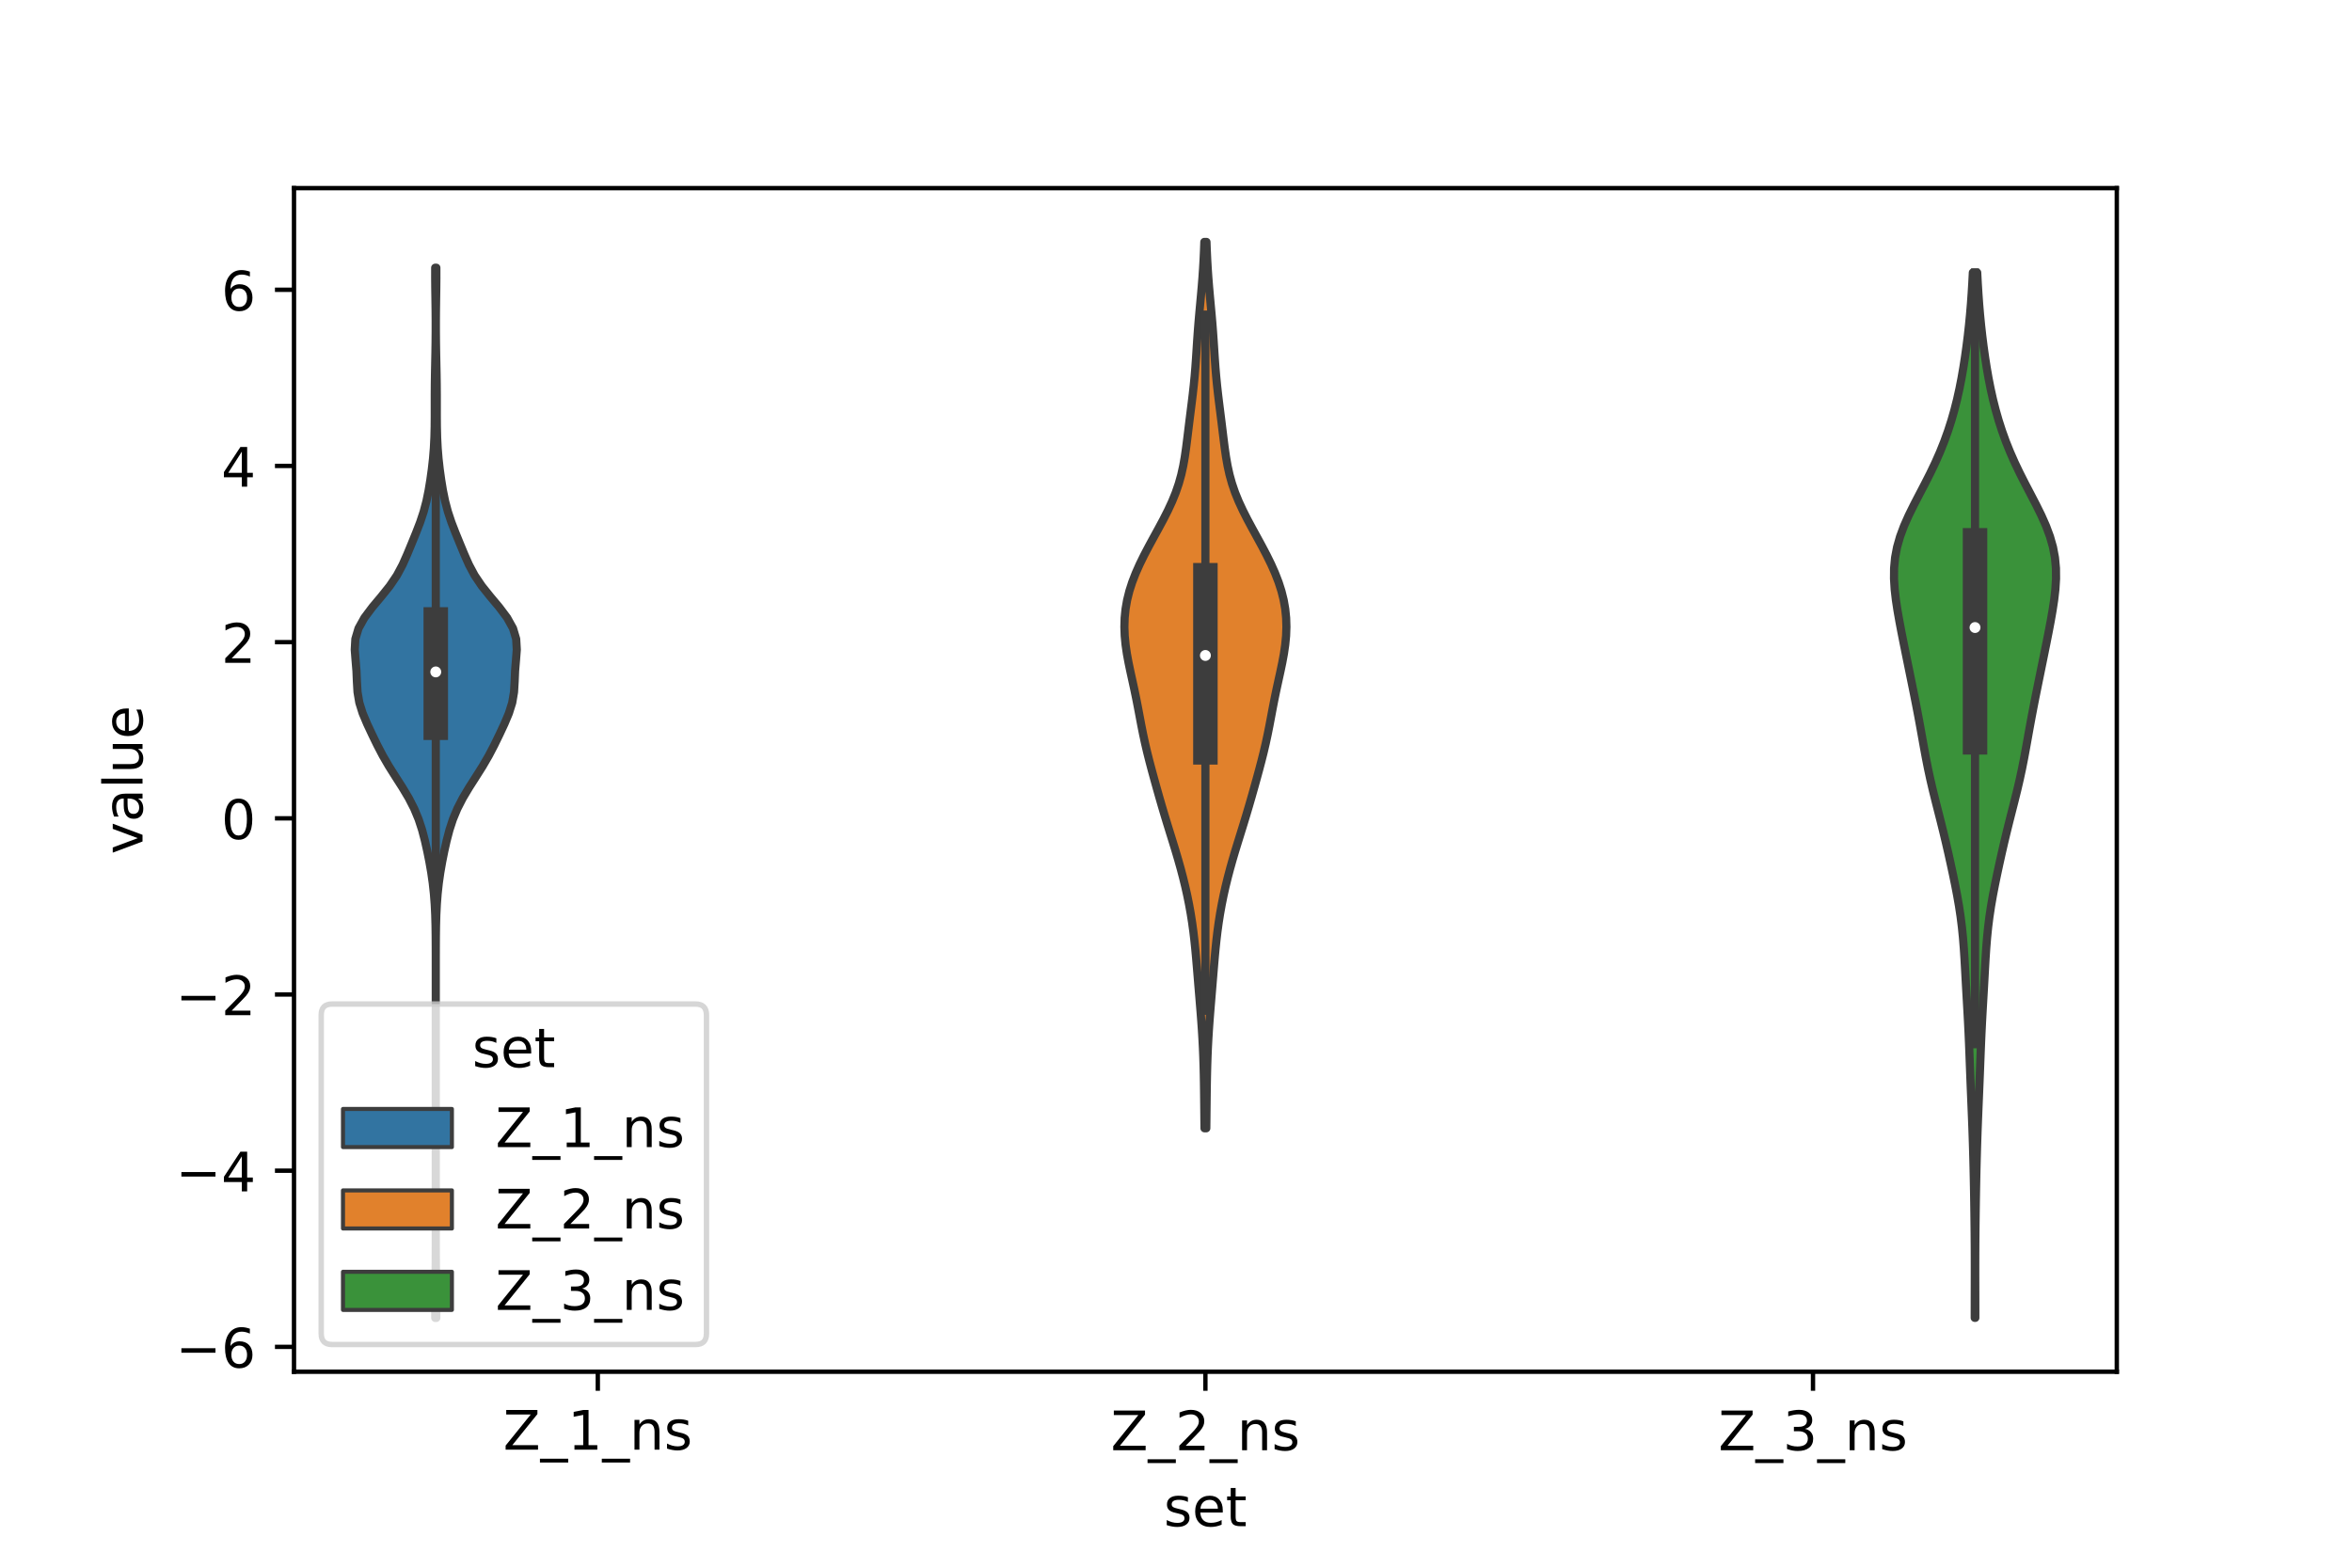 <?xml version="1.0" encoding="utf-8" standalone="no"?>
<!DOCTYPE svg PUBLIC "-//W3C//DTD SVG 1.1//EN"
  "http://www.w3.org/Graphics/SVG/1.1/DTD/svg11.dtd">
<!-- Created with matplotlib (https://matplotlib.org/) -->
<svg height="288pt" version="1.1" viewBox="0 0 432 288" width="432pt" xmlns="http://www.w3.org/2000/svg" xmlns:xlink="http://www.w3.org/1999/xlink">
 <defs>
  <style type="text/css">*{stroke-linecap:butt;stroke-linejoin:round;}</style>
 </defs>
 <g id="figure_1">
  <g id="patch_1">
   <path d="M 0 288 
L 432 288 
L 432 0 
L 0 0 
z
" style="fill:#ffffff;"/>
  </g>
  <g id="axes_1">
   <g id="patch_2">
    <path d="M 54 252 
L 388.8 252 
L 388.8 34.56 
L 54 34.56 
z
" style="fill:#ffffff;"/>
   </g>
   <g id="PolyCollection_1">
    <defs>
     <path d="M 80.138 -45.884 
L 79.942 -45.884 
L 79.935 -47.832 
L 79.947 -49.781 
L 79.973 -51.73 
L 80.001 -53.679 
L 80.021 -55.628 
L 80.033 -57.576 
L 80.038 -59.525 
L 80.039 -61.474 
L 80.04 -63.423 
L 80.04 -65.372 
L 80.04 -67.321 
L 80.04 -69.269 
L 80.04 -71.218 
L 80.04 -73.167 
L 80.04 -75.116 
L 80.04 -77.065 
L 80.04 -79.013 
L 80.04 -80.962 
L 80.04 -82.911 
L 80.04 -84.86 
L 80.04 -86.809 
L 80.04 -88.757 
L 80.04 -90.706 
L 80.04 -92.655 
L 80.04 -94.604 
L 80.04 -96.553 
L 80.04 -98.502 
L 80.04 -100.45 
L 80.04 -102.399 
L 80.04 -104.348 
L 80.04 -106.297 
L 80.04 -108.246 
L 80.04 -110.194 
L 80.039 -112.143 
L 80.035 -114.092 
L 80.024 -116.041 
L 79.996 -117.99 
L 79.941 -119.938 
L 79.845 -121.887 
L 79.696 -123.836 
L 79.484 -125.785 
L 79.206 -127.734 
L 78.866 -129.682 
L 78.476 -131.631 
L 78.039 -133.58 
L 77.529 -135.529 
L 76.893 -137.478 
L 76.084 -139.427 
L 75.085 -141.375 
L 73.923 -143.324 
L 72.675 -145.273 
L 71.444 -147.222 
L 70.312 -149.171 
L 69.293 -151.119 
L 68.343 -153.068 
L 67.431 -155.017 
L 66.61 -156.966 
L 65.998 -158.915 
L 65.669 -160.863 
L 65.553 -162.812 
L 65.471 -164.761 
L 65.309 -166.71 
L 65.16 -168.659 
L 65.271 -170.607 
L 65.849 -172.556 
L 66.93 -174.505 
L 68.393 -176.454 
L 70.027 -178.403 
L 71.589 -180.352 
L 72.906 -182.3 
L 73.947 -184.249 
L 74.81 -186.198 
L 75.616 -188.147 
L 76.411 -190.096 
L 77.164 -192.044 
L 77.812 -193.993 
L 78.327 -195.942 
L 78.724 -197.891 
L 79.045 -199.84 
L 79.315 -201.788 
L 79.534 -203.737 
L 79.692 -205.686 
L 79.79 -207.635 
L 79.839 -209.584 
L 79.854 -211.533 
L 79.853 -213.481 
L 79.854 -215.43 
L 79.867 -217.379 
L 79.896 -219.328 
L 79.936 -221.277 
L 79.976 -223.225 
L 80.006 -225.174 
L 80.022 -227.123 
L 80.023 -229.072 
L 80.008 -231.021 
L 79.981 -232.969 
L 79.951 -234.918 
L 79.932 -236.867 
L 79.934 -238.816 
L 80.146 -238.816 
L 80.146 -238.816 
L 80.148 -236.867 
L 80.129 -234.918 
L 80.099 -232.969 
L 80.072 -231.021 
L 80.057 -229.072 
L 80.058 -227.123 
L 80.074 -225.174 
L 80.104 -223.225 
L 80.144 -221.277 
L 80.184 -219.328 
L 80.213 -217.379 
L 80.226 -215.43 
L 80.227 -213.481 
L 80.226 -211.533 
L 80.241 -209.584 
L 80.29 -207.635 
L 80.388 -205.686 
L 80.546 -203.737 
L 80.765 -201.788 
L 81.035 -199.84 
L 81.356 -197.891 
L 81.753 -195.942 
L 82.268 -193.993 
L 82.916 -192.044 
L 83.669 -190.096 
L 84.464 -188.147 
L 85.27 -186.198 
L 86.133 -184.249 
L 87.174 -182.3 
L 88.491 -180.352 
L 90.053 -178.403 
L 91.687 -176.454 
L 93.15 -174.505 
L 94.231 -172.556 
L 94.809 -170.607 
L 94.92 -168.659 
L 94.771 -166.71 
L 94.609 -164.761 
L 94.527 -162.812 
L 94.411 -160.863 
L 94.082 -158.915 
L 93.47 -156.966 
L 92.649 -155.017 
L 91.737 -153.068 
L 90.787 -151.119 
L 89.768 -149.171 
L 88.636 -147.222 
L 87.405 -145.273 
L 86.157 -143.324 
L 84.995 -141.375 
L 83.996 -139.427 
L 83.187 -137.478 
L 82.551 -135.529 
L 82.041 -133.58 
L 81.604 -131.631 
L 81.214 -129.682 
L 80.874 -127.734 
L 80.596 -125.785 
L 80.384 -123.836 
L 80.235 -121.887 
L 80.139 -119.938 
L 80.084 -117.99 
L 80.056 -116.041 
L 80.045 -114.092 
L 80.041 -112.143 
L 80.04 -110.194 
L 80.04 -108.246 
L 80.04 -106.297 
L 80.04 -104.348 
L 80.04 -102.399 
L 80.04 -100.45 
L 80.04 -98.502 
L 80.04 -96.553 
L 80.04 -94.604 
L 80.04 -92.655 
L 80.04 -90.706 
L 80.04 -88.757 
L 80.04 -86.809 
L 80.04 -84.86 
L 80.04 -82.911 
L 80.04 -80.962 
L 80.04 -79.013 
L 80.04 -77.065 
L 80.04 -75.116 
L 80.04 -73.167 
L 80.04 -71.218 
L 80.04 -69.269 
L 80.04 -67.321 
L 80.04 -65.372 
L 80.04 -63.423 
L 80.041 -61.474 
L 80.042 -59.525 
L 80.047 -57.576 
L 80.059 -55.628 
L 80.079 -53.679 
L 80.107 -51.73 
L 80.133 -49.781 
L 80.145 -47.832 
L 80.138 -45.884 
z
" id="m3a58c9a04b" style="stroke:#3d3d3d;stroke-width:1.5;"/>
    </defs>
    <g clip-path="url(#p1ba661ca47)">
     <use style="fill:#3274a1;stroke:#3d3d3d;stroke-width:1.5;" x="0" xlink:href="#m3a58c9a04b" y="288"/>
    </g>
   </g>
   <g id="PolyCollection_2">
    <defs>
     <path d="M 221.564 -80.725 
L 221.236 -80.725 
L 221.216 -82.37 
L 221.198 -84.015 
L 221.18 -85.66 
L 221.161 -87.304 
L 221.138 -88.949 
L 221.107 -90.594 
L 221.066 -92.239 
L 221.012 -93.883 
L 220.944 -95.528 
L 220.858 -97.173 
L 220.757 -98.818 
L 220.641 -100.462 
L 220.514 -102.107 
L 220.379 -103.752 
L 220.243 -105.397 
L 220.107 -107.041 
L 219.972 -108.686 
L 219.836 -110.331 
L 219.696 -111.976 
L 219.545 -113.62 
L 219.375 -115.265 
L 219.181 -116.91 
L 218.955 -118.555 
L 218.695 -120.199 
L 218.399 -121.844 
L 218.066 -123.489 
L 217.698 -125.134 
L 217.296 -126.778 
L 216.862 -128.423 
L 216.399 -130.068 
L 215.911 -131.713 
L 215.407 -133.358 
L 214.896 -135.002 
L 214.386 -136.647 
L 213.885 -138.292 
L 213.398 -139.937 
L 212.922 -141.581 
L 212.457 -143.226 
L 211.999 -144.871 
L 211.55 -146.516 
L 211.115 -148.16 
L 210.701 -149.805 
L 210.315 -151.45 
L 209.961 -153.095 
L 209.633 -154.739 
L 209.322 -156.384 
L 209.012 -158.029 
L 208.689 -159.674 
L 208.348 -161.318 
L 207.99 -162.963 
L 207.628 -164.608 
L 207.284 -166.253 
L 206.979 -167.897 
L 206.739 -169.542 
L 206.58 -171.187 
L 206.52 -172.832 
L 206.569 -174.476 
L 206.734 -176.121 
L 207.022 -177.766 
L 207.432 -179.411 
L 207.961 -181.056 
L 208.598 -182.7 
L 209.329 -184.345 
L 210.136 -185.99 
L 210.999 -187.635 
L 211.893 -189.279 
L 212.795 -190.924 
L 213.678 -192.569 
L 214.513 -194.214 
L 215.276 -195.858 
L 215.945 -197.503 
L 216.509 -199.148 
L 216.967 -200.793 
L 217.33 -202.437 
L 217.618 -204.082 
L 217.855 -205.727 
L 218.064 -207.372 
L 218.265 -209.016 
L 218.467 -210.661 
L 218.674 -212.306 
L 218.881 -213.951 
L 219.08 -215.595 
L 219.263 -217.24 
L 219.423 -218.885 
L 219.56 -220.53 
L 219.678 -222.174 
L 219.785 -223.819 
L 219.891 -225.464 
L 220.007 -227.109 
L 220.136 -228.754 
L 220.279 -230.398 
L 220.43 -232.043 
L 220.582 -233.688 
L 220.728 -235.333 
L 220.859 -236.977 
L 220.972 -238.622 
L 221.066 -240.267 
L 221.143 -241.912 
L 221.204 -243.556 
L 221.596 -243.556 
L 221.596 -243.556 
L 221.657 -241.912 
L 221.734 -240.267 
L 221.828 -238.622 
L 221.941 -236.977 
L 222.072 -235.333 
L 222.218 -233.688 
L 222.37 -232.043 
L 222.521 -230.398 
L 222.664 -228.754 
L 222.793 -227.109 
L 222.909 -225.464 
L 223.015 -223.819 
L 223.122 -222.174 
L 223.24 -220.53 
L 223.377 -218.885 
L 223.537 -217.24 
L 223.72 -215.595 
L 223.919 -213.951 
L 224.126 -212.306 
L 224.333 -210.661 
L 224.535 -209.016 
L 224.736 -207.372 
L 224.945 -205.727 
L 225.182 -204.082 
L 225.47 -202.437 
L 225.833 -200.793 
L 226.291 -199.148 
L 226.855 -197.503 
L 227.524 -195.858 
L 228.287 -194.214 
L 229.122 -192.569 
L 230.005 -190.924 
L 230.907 -189.279 
L 231.801 -187.635 
L 232.664 -185.99 
L 233.471 -184.345 
L 234.202 -182.7 
L 234.839 -181.056 
L 235.368 -179.411 
L 235.778 -177.766 
L 236.066 -176.121 
L 236.231 -174.476 
L 236.28 -172.832 
L 236.22 -171.187 
L 236.061 -169.542 
L 235.821 -167.897 
L 235.516 -166.253 
L 235.172 -164.608 
L 234.81 -162.963 
L 234.452 -161.318 
L 234.111 -159.674 
L 233.788 -158.029 
L 233.478 -156.384 
L 233.167 -154.739 
L 232.839 -153.095 
L 232.485 -151.45 
L 232.099 -149.805 
L 231.685 -148.16 
L 231.25 -146.516 
L 230.801 -144.871 
L 230.343 -143.226 
L 229.878 -141.581 
L 229.402 -139.937 
L 228.915 -138.292 
L 228.414 -136.647 
L 227.904 -135.002 
L 227.393 -133.358 
L 226.888 -131.713 
L 226.401 -130.068 
L 225.938 -128.423 
L 225.504 -126.778 
L 225.102 -125.134 
L 224.734 -123.489 
L 224.401 -121.844 
L 224.105 -120.199 
L 223.845 -118.555 
L 223.619 -116.91 
L 223.425 -115.265 
L 223.255 -113.62 
L 223.104 -111.976 
L 222.964 -110.331 
L 222.828 -108.686 
L 222.693 -107.041 
L 222.557 -105.397 
L 222.421 -103.752 
L 222.286 -102.107 
L 222.159 -100.462 
L 222.043 -98.818 
L 221.942 -97.173 
L 221.856 -95.528 
L 221.788 -93.883 
L 221.734 -92.239 
L 221.693 -90.594 
L 221.662 -88.949 
L 221.639 -87.304 
L 221.62 -85.66 
L 221.602 -84.015 
L 221.584 -82.37 
L 221.564 -80.725 
z
" id="me82c7b9486" style="stroke:#3d3d3d;stroke-width:1.5;"/>
    </defs>
    <g clip-path="url(#p1ba661ca47)">
     <use style="fill:#e1812c;stroke:#3d3d3d;stroke-width:1.5;" x="0" xlink:href="#me82c7b9486" y="288"/>
    </g>
   </g>
   <g id="PolyCollection_3">
    <defs>
     <path d="M 362.815 -45.899 
L 362.705 -45.899 
L 362.707 -47.839 
L 362.71 -49.778 
L 362.715 -51.718 
L 362.719 -53.658 
L 362.719 -55.598 
L 362.715 -57.537 
L 362.706 -59.477 
L 362.69 -61.417 
L 362.669 -63.356 
L 362.644 -65.296 
L 362.615 -67.236 
L 362.582 -69.176 
L 362.544 -71.115 
L 362.502 -73.055 
L 362.455 -74.995 
L 362.401 -76.935 
L 362.34 -78.874 
L 362.273 -80.814 
L 362.198 -82.754 
L 362.12 -84.693 
L 362.04 -86.633 
L 361.96 -88.573 
L 361.883 -90.513 
L 361.809 -92.452 
L 361.735 -94.392 
L 361.658 -96.332 
L 361.573 -98.271 
L 361.478 -100.211 
L 361.373 -102.151 
L 361.263 -104.091 
L 361.151 -106.03 
L 361.043 -107.97 
L 360.937 -109.91 
L 360.827 -111.849 
L 360.702 -113.789 
L 360.548 -115.729 
L 360.353 -117.669 
L 360.11 -119.608 
L 359.817 -121.548 
L 359.479 -123.488 
L 359.105 -125.427 
L 358.705 -127.367 
L 358.288 -129.307 
L 357.857 -131.247 
L 357.411 -133.186 
L 356.947 -135.126 
L 356.466 -137.066 
L 355.973 -139.005 
L 355.479 -140.945 
L 354.999 -142.885 
L 354.547 -144.825 
L 354.129 -146.764 
L 353.745 -148.704 
L 353.386 -150.644 
L 353.039 -152.583 
L 352.691 -154.523 
L 352.333 -156.463 
L 351.961 -158.403 
L 351.578 -160.342 
L 351.186 -162.282 
L 350.791 -164.222 
L 350.395 -166.161 
L 350 -168.101 
L 349.608 -170.041 
L 349.225 -171.981 
L 348.858 -173.92 
L 348.518 -175.86 
L 348.223 -177.8 
L 348 -179.74 
L 347.88 -181.679 
L 347.896 -183.619 
L 348.078 -185.559 
L 348.444 -187.498 
L 348.996 -189.438 
L 349.718 -191.378 
L 350.578 -193.318 
L 351.535 -195.257 
L 352.542 -197.197 
L 353.556 -199.137 
L 354.539 -201.076 
L 355.467 -203.016 
L 356.323 -204.956 
L 357.101 -206.896 
L 357.8 -208.835 
L 358.424 -210.775 
L 358.978 -212.715 
L 359.468 -214.654 
L 359.899 -216.594 
L 360.28 -218.534 
L 360.617 -220.474 
L 360.918 -222.413 
L 361.188 -224.353 
L 361.432 -226.293 
L 361.648 -228.232 
L 361.838 -230.172 
L 362.002 -232.112 
L 362.14 -234.052 
L 362.259 -235.991 
L 362.36 -237.931 
L 363.16 -237.931 
L 363.16 -237.931 
L 363.261 -235.991 
L 363.38 -234.052 
L 363.518 -232.112 
L 363.682 -230.172 
L 363.872 -228.232 
L 364.088 -226.293 
L 364.332 -224.353 
L 364.602 -222.413 
L 364.903 -220.474 
L 365.24 -218.534 
L 365.621 -216.594 
L 366.052 -214.654 
L 366.542 -212.715 
L 367.096 -210.775 
L 367.72 -208.835 
L 368.419 -206.896 
L 369.197 -204.956 
L 370.053 -203.016 
L 370.981 -201.076 
L 371.964 -199.137 
L 372.978 -197.197 
L 373.985 -195.257 
L 374.942 -193.318 
L 375.802 -191.378 
L 376.524 -189.438 
L 377.076 -187.498 
L 377.442 -185.559 
L 377.624 -183.619 
L 377.64 -181.679 
L 377.52 -179.74 
L 377.297 -177.8 
L 377.002 -175.86 
L 376.662 -173.92 
L 376.295 -171.981 
L 375.912 -170.041 
L 375.52 -168.101 
L 375.125 -166.161 
L 374.729 -164.222 
L 374.334 -162.282 
L 373.942 -160.342 
L 373.559 -158.403 
L 373.187 -156.463 
L 372.829 -154.523 
L 372.481 -152.583 
L 372.134 -150.644 
L 371.775 -148.704 
L 371.391 -146.764 
L 370.973 -144.825 
L 370.521 -142.885 
L 370.041 -140.945 
L 369.547 -139.005 
L 369.054 -137.066 
L 368.573 -135.126 
L 368.109 -133.186 
L 367.663 -131.247 
L 367.232 -129.307 
L 366.815 -127.367 
L 366.415 -125.427 
L 366.041 -123.488 
L 365.703 -121.548 
L 365.41 -119.608 
L 365.167 -117.669 
L 364.972 -115.729 
L 364.818 -113.789 
L 364.693 -111.849 
L 364.583 -109.91 
L 364.477 -107.97 
L 364.369 -106.03 
L 364.257 -104.091 
L 364.147 -102.151 
L 364.042 -100.211 
L 363.947 -98.271 
L 363.862 -96.332 
L 363.785 -94.392 
L 363.711 -92.452 
L 363.637 -90.513 
L 363.56 -88.573 
L 363.48 -86.633 
L 363.4 -84.693 
L 363.322 -82.754 
L 363.247 -80.814 
L 363.18 -78.874 
L 363.119 -76.935 
L 363.065 -74.995 
L 363.018 -73.055 
L 362.976 -71.115 
L 362.938 -69.176 
L 362.905 -67.236 
L 362.876 -65.296 
L 362.851 -63.356 
L 362.83 -61.417 
L 362.814 -59.477 
L 362.805 -57.537 
L 362.801 -55.598 
L 362.801 -53.658 
L 362.805 -51.718 
L 362.81 -49.778 
L 362.813 -47.839 
L 362.815 -45.899 
z
" id="m800d66cbff" style="stroke:#3d3d3d;stroke-width:1.5;"/>
    </defs>
    <g clip-path="url(#p1ba661ca47)">
     <use style="fill:#3a923a;stroke:#3d3d3d;stroke-width:1.5;" x="0" xlink:href="#m800d66cbff" y="288"/>
    </g>
   </g>
   <g id="patch_3">
    <path clip-path="url(#p1ba661ca47)" d="M 109.8 150.334 
L 109.8 150.334 
L 109.8 150.334 
L 109.8 150.334 
z
" style="fill:#3274a1;stroke:#3d3d3d;stroke-linejoin:miter;stroke-width:0.75;"/>
   </g>
   <g id="patch_4">
    <path clip-path="url(#p1ba661ca47)" d="M 109.8 150.334 
L 109.8 150.334 
L 109.8 150.334 
L 109.8 150.334 
z
" style="fill:#e1812c;stroke:#3d3d3d;stroke-linejoin:miter;stroke-width:0.75;"/>
   </g>
   <g id="patch_5">
    <path clip-path="url(#p1ba661ca47)" d="M 109.8 150.334 
L 109.8 150.334 
L 109.8 150.334 
L 109.8 150.334 
z
" style="fill:#3a923a;stroke:#3d3d3d;stroke-linejoin:miter;stroke-width:0.75;"/>
   </g>
   <g id="matplotlib.axis_1">
    <g id="xtick_1">
     <g id="line2d_1">
      <defs>
       <path d="M 0 0 
L 0 3.5 
" id="m2ef11fd35e" style="stroke:#000000;stroke-width:0.8;"/>
      </defs>
      <g>
       <use style="stroke:#000000;stroke-width:0.8;" x="109.8" xlink:href="#m2ef11fd35e" y="252"/>
      </g>
     </g>
     <g id="text_1">
      <!-- Z_1_ns -->
      <g transform="translate(92.42 266.32)scale(0.1 -0.1)">
       <defs>
        <path d="M 5.609 72.906 
L 62.891 72.906 
L 62.891 65.375 
L 16.797 8.297 
L 64.016 8.297 
L 64.016 0 
L 4.5 0 
L 4.5 7.516 
L 50.594 64.594 
L 5.609 64.594 
z
" id="DejaVuSans-90"/>
        <path d="M 50.984 -16.609 
L 50.984 -23.578 
L -0.984 -23.578 
L -0.984 -16.609 
z
" id="DejaVuSans-95"/>
        <path d="M 12.406 8.297 
L 28.516 8.297 
L 28.516 63.922 
L 10.984 60.406 
L 10.984 69.391 
L 28.422 72.906 
L 38.281 72.906 
L 38.281 8.297 
L 54.391 8.297 
L 54.391 0 
L 12.406 0 
z
" id="DejaVuSans-49"/>
        <path d="M 54.891 33.016 
L 54.891 0 
L 45.906 0 
L 45.906 32.719 
Q 45.906 40.484 42.875 44.328 
Q 39.844 48.188 33.797 48.188 
Q 26.516 48.188 22.312 43.547 
Q 18.109 38.922 18.109 30.906 
L 18.109 0 
L 9.078 0 
L 9.078 54.688 
L 18.109 54.688 
L 18.109 46.188 
Q 21.344 51.125 25.703 53.562 
Q 30.078 56 35.797 56 
Q 45.219 56 50.047 50.172 
Q 54.891 44.344 54.891 33.016 
z
" id="DejaVuSans-110"/>
        <path d="M 44.281 53.078 
L 44.281 44.578 
Q 40.484 46.531 36.375 47.5 
Q 32.281 48.484 27.875 48.484 
Q 21.188 48.484 17.844 46.438 
Q 14.5 44.391 14.5 40.281 
Q 14.5 37.156 16.891 35.375 
Q 19.281 33.594 26.516 31.984 
L 29.594 31.297 
Q 39.156 29.25 43.188 25.516 
Q 47.219 21.781 47.219 15.094 
Q 47.219 7.469 41.188 3.016 
Q 35.156 -1.422 24.609 -1.422 
Q 20.219 -1.422 15.453 -0.562 
Q 10.688 0.297 5.422 2 
L 5.422 11.281 
Q 10.406 8.688 15.234 7.391 
Q 20.062 6.109 24.812 6.109 
Q 31.156 6.109 34.562 8.281 
Q 37.984 10.453 37.984 14.406 
Q 37.984 18.062 35.516 20.016 
Q 33.062 21.969 24.703 23.781 
L 21.578 24.516 
Q 13.234 26.266 9.516 29.906 
Q 5.812 33.547 5.812 39.891 
Q 5.812 47.609 11.281 51.797 
Q 16.75 56 26.812 56 
Q 31.781 56 36.172 55.266 
Q 40.578 54.547 44.281 53.078 
z
" id="DejaVuSans-115"/>
       </defs>
       <use xlink:href="#DejaVuSans-90"/>
       <use x="68.506" xlink:href="#DejaVuSans-95"/>
       <use x="118.506" xlink:href="#DejaVuSans-49"/>
       <use x="182.129" xlink:href="#DejaVuSans-95"/>
       <use x="232.129" xlink:href="#DejaVuSans-110"/>
       <use x="295.508" xlink:href="#DejaVuSans-115"/>
      </g>
     </g>
    </g>
    <g id="xtick_2">
     <g id="line2d_2">
      <g>
       <use style="stroke:#000000;stroke-width:0.8;" x="221.4" xlink:href="#m2ef11fd35e" y="252"/>
      </g>
     </g>
     <g id="text_2">
      <!-- Z_2_ns -->
      <g transform="translate(204.02 266.422)scale(0.1 -0.1)">
       <defs>
        <path d="M 19.188 8.297 
L 53.609 8.297 
L 53.609 0 
L 7.328 0 
L 7.328 8.297 
Q 12.938 14.109 22.625 23.891 
Q 32.328 33.688 34.812 36.531 
Q 39.547 41.844 41.422 45.531 
Q 43.312 49.219 43.312 52.781 
Q 43.312 58.594 39.234 62.25 
Q 35.156 65.922 28.609 65.922 
Q 23.969 65.922 18.812 64.312 
Q 13.672 62.703 7.812 59.422 
L 7.812 69.391 
Q 13.766 71.781 18.938 73 
Q 24.125 74.219 28.422 74.219 
Q 39.75 74.219 46.484 68.547 
Q 53.219 62.891 53.219 53.422 
Q 53.219 48.922 51.531 44.891 
Q 49.859 40.875 45.406 35.406 
Q 44.188 33.984 37.641 27.219 
Q 31.109 20.453 19.188 8.297 
z
" id="DejaVuSans-50"/>
       </defs>
       <use xlink:href="#DejaVuSans-90"/>
       <use x="68.506" xlink:href="#DejaVuSans-95"/>
       <use x="118.506" xlink:href="#DejaVuSans-50"/>
       <use x="182.129" xlink:href="#DejaVuSans-95"/>
       <use x="232.129" xlink:href="#DejaVuSans-110"/>
       <use x="295.508" xlink:href="#DejaVuSans-115"/>
      </g>
     </g>
    </g>
    <g id="xtick_3">
     <g id="line2d_3">
      <g>
       <use style="stroke:#000000;stroke-width:0.8;" x="333" xlink:href="#m2ef11fd35e" y="252"/>
      </g>
     </g>
     <g id="text_3">
      <!-- Z_3_ns -->
      <g transform="translate(315.62 266.422)scale(0.1 -0.1)">
       <defs>
        <path d="M 40.578 39.312 
Q 47.656 37.797 51.625 33 
Q 55.609 28.219 55.609 21.188 
Q 55.609 10.406 48.188 4.484 
Q 40.766 -1.422 27.094 -1.422 
Q 22.516 -1.422 17.656 -0.516 
Q 12.797 0.391 7.625 2.203 
L 7.625 11.719 
Q 11.719 9.328 16.594 8.109 
Q 21.484 6.891 26.812 6.891 
Q 36.078 6.891 40.938 10.547 
Q 45.797 14.203 45.797 21.188 
Q 45.797 27.641 41.281 31.266 
Q 36.766 34.906 28.719 34.906 
L 20.219 34.906 
L 20.219 43.016 
L 29.109 43.016 
Q 36.375 43.016 40.234 45.922 
Q 44.094 48.828 44.094 54.297 
Q 44.094 59.906 40.109 62.906 
Q 36.141 65.922 28.719 65.922 
Q 24.656 65.922 20.016 65.031 
Q 15.375 64.156 9.812 62.312 
L 9.812 71.094 
Q 15.438 72.656 20.344 73.438 
Q 25.25 74.219 29.594 74.219 
Q 40.828 74.219 47.359 69.109 
Q 53.906 64.016 53.906 55.328 
Q 53.906 49.266 50.438 45.094 
Q 46.969 40.922 40.578 39.312 
z
" id="DejaVuSans-51"/>
       </defs>
       <use xlink:href="#DejaVuSans-90"/>
       <use x="68.506" xlink:href="#DejaVuSans-95"/>
       <use x="118.506" xlink:href="#DejaVuSans-51"/>
       <use x="182.129" xlink:href="#DejaVuSans-95"/>
       <use x="232.129" xlink:href="#DejaVuSans-110"/>
       <use x="295.508" xlink:href="#DejaVuSans-115"/>
      </g>
     </g>
    </g>
    <g id="text_4">
     <!-- set -->
     <g transform="translate(213.759 280.378)scale(0.1 -0.1)">
      <defs>
       <path d="M 56.203 29.594 
L 56.203 25.203 
L 14.891 25.203 
Q 15.484 15.922 20.484 11.062 
Q 25.484 6.203 34.422 6.203 
Q 39.594 6.203 44.453 7.469 
Q 49.312 8.734 54.109 11.281 
L 54.109 2.781 
Q 49.266 0.734 44.188 -0.344 
Q 39.109 -1.422 33.891 -1.422 
Q 20.797 -1.422 13.156 6.188 
Q 5.516 13.812 5.516 26.812 
Q 5.516 40.234 12.766 48.109 
Q 20.016 56 32.328 56 
Q 43.359 56 49.781 48.891 
Q 56.203 41.797 56.203 29.594 
z
M 47.219 32.234 
Q 47.125 39.594 43.094 43.984 
Q 39.062 48.391 32.422 48.391 
Q 24.906 48.391 20.391 44.141 
Q 15.875 39.891 15.188 32.172 
z
" id="DejaVuSans-101"/>
       <path d="M 18.312 70.219 
L 18.312 54.688 
L 36.812 54.688 
L 36.812 47.703 
L 18.312 47.703 
L 18.312 18.016 
Q 18.312 11.328 20.141 9.422 
Q 21.969 7.516 27.594 7.516 
L 36.812 7.516 
L 36.812 0 
L 27.594 0 
Q 17.188 0 13.234 3.875 
Q 9.281 7.766 9.281 18.016 
L 9.281 47.703 
L 2.688 47.703 
L 2.688 54.688 
L 9.281 54.688 
L 9.281 70.219 
z
" id="DejaVuSans-116"/>
      </defs>
      <use xlink:href="#DejaVuSans-115"/>
      <use x="52.1" xlink:href="#DejaVuSans-101"/>
      <use x="113.623" xlink:href="#DejaVuSans-116"/>
     </g>
    </g>
   </g>
   <g id="matplotlib.axis_2">
    <g id="ytick_1">
     <g id="line2d_4">
      <defs>
       <path d="M 0 0 
L -3.5 0 
" id="m5a495e4a2b" style="stroke:#000000;stroke-width:0.8;"/>
      </defs>
      <g>
       <use style="stroke:#000000;stroke-width:0.8;" x="54" xlink:href="#m5a495e4a2b" y="247.433"/>
      </g>
     </g>
     <g id="text_5">
      <!-- −6 -->
      <g transform="translate(32.258 251.232)scale(0.1 -0.1)">
       <defs>
        <path d="M 10.594 35.5 
L 73.188 35.5 
L 73.188 27.203 
L 10.594 27.203 
z
" id="DejaVuSans-8722"/>
        <path d="M 33.016 40.375 
Q 26.375 40.375 22.484 35.828 
Q 18.609 31.297 18.609 23.391 
Q 18.609 15.531 22.484 10.953 
Q 26.375 6.391 33.016 6.391 
Q 39.656 6.391 43.531 10.953 
Q 47.406 15.531 47.406 23.391 
Q 47.406 31.297 43.531 35.828 
Q 39.656 40.375 33.016 40.375 
z
M 52.594 71.297 
L 52.594 62.312 
Q 48.875 64.062 45.094 64.984 
Q 41.312 65.922 37.594 65.922 
Q 27.828 65.922 22.672 59.328 
Q 17.531 52.734 16.797 39.406 
Q 19.672 43.656 24.016 45.922 
Q 28.375 48.188 33.594 48.188 
Q 44.578 48.188 50.953 41.516 
Q 57.328 34.859 57.328 23.391 
Q 57.328 12.156 50.688 5.359 
Q 44.047 -1.422 33.016 -1.422 
Q 20.359 -1.422 13.672 8.266 
Q 6.984 17.969 6.984 36.375 
Q 6.984 53.656 15.188 63.938 
Q 23.391 74.219 37.203 74.219 
Q 40.922 74.219 44.703 73.484 
Q 48.484 72.75 52.594 71.297 
z
" id="DejaVuSans-54"/>
       </defs>
       <use xlink:href="#DejaVuSans-8722"/>
       <use x="83.789" xlink:href="#DejaVuSans-54"/>
      </g>
     </g>
    </g>
    <g id="ytick_2">
     <g id="line2d_5">
      <g>
       <use style="stroke:#000000;stroke-width:0.8;" x="54" xlink:href="#m5a495e4a2b" y="215.066"/>
      </g>
     </g>
     <g id="text_6">
      <!-- −4 -->
      <g transform="translate(32.258 218.866)scale(0.1 -0.1)">
       <defs>
        <path d="M 37.797 64.312 
L 12.891 25.391 
L 37.797 25.391 
z
M 35.203 72.906 
L 47.609 72.906 
L 47.609 25.391 
L 58.016 25.391 
L 58.016 17.188 
L 47.609 17.188 
L 47.609 0 
L 37.797 0 
L 37.797 17.188 
L 4.891 17.188 
L 4.891 26.703 
z
" id="DejaVuSans-52"/>
       </defs>
       <use xlink:href="#DejaVuSans-8722"/>
       <use x="83.789" xlink:href="#DejaVuSans-52"/>
      </g>
     </g>
    </g>
    <g id="ytick_3">
     <g id="line2d_6">
      <g>
       <use style="stroke:#000000;stroke-width:0.8;" x="54" xlink:href="#m5a495e4a2b" y="182.7"/>
      </g>
     </g>
     <g id="text_7">
      <!-- −2 -->
      <g transform="translate(32.258 186.5)scale(0.1 -0.1)">
       <use xlink:href="#DejaVuSans-8722"/>
       <use x="83.789" xlink:href="#DejaVuSans-50"/>
      </g>
     </g>
    </g>
    <g id="ytick_4">
     <g id="line2d_7">
      <g>
       <use style="stroke:#000000;stroke-width:0.8;" x="54" xlink:href="#m5a495e4a2b" y="150.334"/>
      </g>
     </g>
     <g id="text_8">
      <!-- 0 -->
      <g transform="translate(40.638 154.133)scale(0.1 -0.1)">
       <defs>
        <path d="M 31.781 66.406 
Q 24.172 66.406 20.328 58.906 
Q 16.5 51.422 16.5 36.375 
Q 16.5 21.391 20.328 13.891 
Q 24.172 6.391 31.781 6.391 
Q 39.453 6.391 43.281 13.891 
Q 47.125 21.391 47.125 36.375 
Q 47.125 51.422 43.281 58.906 
Q 39.453 66.406 31.781 66.406 
z
M 31.781 74.219 
Q 44.047 74.219 50.516 64.516 
Q 56.984 54.828 56.984 36.375 
Q 56.984 17.969 50.516 8.266 
Q 44.047 -1.422 31.781 -1.422 
Q 19.531 -1.422 13.062 8.266 
Q 6.594 17.969 6.594 36.375 
Q 6.594 54.828 13.062 64.516 
Q 19.531 74.219 31.781 74.219 
z
" id="DejaVuSans-48"/>
       </defs>
       <use xlink:href="#DejaVuSans-48"/>
      </g>
     </g>
    </g>
    <g id="ytick_5">
     <g id="line2d_8">
      <g>
       <use style="stroke:#000000;stroke-width:0.8;" x="54" xlink:href="#m5a495e4a2b" y="117.968"/>
      </g>
     </g>
     <g id="text_9">
      <!-- 2 -->
      <g transform="translate(40.638 121.767)scale(0.1 -0.1)">
       <use xlink:href="#DejaVuSans-50"/>
      </g>
     </g>
    </g>
    <g id="ytick_6">
     <g id="line2d_9">
      <g>
       <use style="stroke:#000000;stroke-width:0.8;" x="54" xlink:href="#m5a495e4a2b" y="85.602"/>
      </g>
     </g>
     <g id="text_10">
      <!-- 4 -->
      <g transform="translate(40.638 89.401)scale(0.1 -0.1)">
       <use xlink:href="#DejaVuSans-52"/>
      </g>
     </g>
    </g>
    <g id="ytick_7">
     <g id="line2d_10">
      <g>
       <use style="stroke:#000000;stroke-width:0.8;" x="54" xlink:href="#m5a495e4a2b" y="53.236"/>
      </g>
     </g>
     <g id="text_11">
      <!-- 6 -->
      <g transform="translate(40.638 57.035)scale(0.1 -0.1)">
       <use xlink:href="#DejaVuSans-54"/>
      </g>
     </g>
    </g>
    <g id="text_12">
     <!-- value -->
     <g transform="translate(26.178 156.938)rotate(-90)scale(0.1 -0.1)">
      <defs>
       <path d="M 2.984 54.688 
L 12.5 54.688 
L 29.594 8.797 
L 46.688 54.688 
L 56.203 54.688 
L 35.688 0 
L 23.484 0 
z
" id="DejaVuSans-118"/>
       <path d="M 34.281 27.484 
Q 23.391 27.484 19.188 25 
Q 14.984 22.516 14.984 16.5 
Q 14.984 11.719 18.141 8.906 
Q 21.297 6.109 26.703 6.109 
Q 34.188 6.109 38.703 11.406 
Q 43.219 16.703 43.219 25.484 
L 43.219 27.484 
z
M 52.203 31.203 
L 52.203 0 
L 43.219 0 
L 43.219 8.297 
Q 40.141 3.328 35.547 0.953 
Q 30.953 -1.422 24.312 -1.422 
Q 15.922 -1.422 10.953 3.297 
Q 6 8.016 6 15.922 
Q 6 25.141 12.172 29.828 
Q 18.359 34.516 30.609 34.516 
L 43.219 34.516 
L 43.219 35.406 
Q 43.219 41.609 39.141 45 
Q 35.062 48.391 27.688 48.391 
Q 23 48.391 18.547 47.266 
Q 14.109 46.141 10.016 43.891 
L 10.016 52.203 
Q 14.938 54.109 19.578 55.047 
Q 24.219 56 28.609 56 
Q 40.484 56 46.344 49.844 
Q 52.203 43.703 52.203 31.203 
z
" id="DejaVuSans-97"/>
       <path d="M 9.422 75.984 
L 18.406 75.984 
L 18.406 0 
L 9.422 0 
z
" id="DejaVuSans-108"/>
       <path d="M 8.5 21.578 
L 8.5 54.688 
L 17.484 54.688 
L 17.484 21.922 
Q 17.484 14.156 20.5 10.266 
Q 23.531 6.391 29.594 6.391 
Q 36.859 6.391 41.078 11.031 
Q 45.312 15.672 45.312 23.688 
L 45.312 54.688 
L 54.297 54.688 
L 54.297 0 
L 45.312 0 
L 45.312 8.406 
Q 42.047 3.422 37.719 1 
Q 33.406 -1.422 27.688 -1.422 
Q 18.266 -1.422 13.375 4.438 
Q 8.5 10.297 8.5 21.578 
z
M 31.109 56 
z
" id="DejaVuSans-117"/>
      </defs>
      <use xlink:href="#DejaVuSans-118"/>
      <use x="59.18" xlink:href="#DejaVuSans-97"/>
      <use x="120.459" xlink:href="#DejaVuSans-108"/>
      <use x="148.242" xlink:href="#DejaVuSans-117"/>
      <use x="211.621" xlink:href="#DejaVuSans-101"/>
     </g>
    </g>
   </g>
   <g id="line2d_11">
    <path clip-path="url(#p1ba661ca47)" d="M 80.04 162.454 
L 80.04 84.654 
" style="fill:none;stroke:#3d3d3d;stroke-linecap:square;stroke-width:1.5;"/>
   </g>
   <g id="line2d_12">
    <path clip-path="url(#p1ba661ca47)" d="M 80.04 133.693 
L 80.04 113.802 
" style="fill:none;stroke:#3d3d3d;stroke-linecap:square;stroke-width:4.5;"/>
   </g>
   <g id="line2d_13">
    <path clip-path="url(#p1ba661ca47)" d="M 221.4 185.692 
L 221.4 57.792 
" style="fill:none;stroke:#3d3d3d;stroke-linecap:square;stroke-width:1.5;"/>
   </g>
   <g id="line2d_14">
    <path clip-path="url(#p1ba661ca47)" d="M 221.4 138.217 
L 221.4 105.679 
" style="fill:none;stroke:#3d3d3d;stroke-linecap:square;stroke-width:4.5;"/>
   </g>
   <g id="line2d_15">
    <path clip-path="url(#p1ba661ca47)" d="M 362.76 191.824 
L 362.76 50.069 
" style="fill:none;stroke:#3d3d3d;stroke-linecap:square;stroke-width:1.5;"/>
   </g>
   <g id="line2d_16">
    <path clip-path="url(#p1ba661ca47)" d="M 362.76 136.372 
L 362.76 99.256 
" style="fill:none;stroke:#3d3d3d;stroke-linecap:square;stroke-width:4.5;"/>
   </g>
   <g id="patch_6">
    <path d="M 54 252 
L 54 34.56 
" style="fill:none;stroke:#000000;stroke-linecap:square;stroke-linejoin:miter;stroke-width:0.8;"/>
   </g>
   <g id="patch_7">
    <path d="M 388.8 252 
L 388.8 34.56 
" style="fill:none;stroke:#000000;stroke-linecap:square;stroke-linejoin:miter;stroke-width:0.8;"/>
   </g>
   <g id="patch_8">
    <path d="M 54 252 
L 388.8 252 
" style="fill:none;stroke:#000000;stroke-linecap:square;stroke-linejoin:miter;stroke-width:0.8;"/>
   </g>
   <g id="patch_9">
    <path d="M 54 34.56 
L 388.8 34.56 
" style="fill:none;stroke:#000000;stroke-linecap:square;stroke-linejoin:miter;stroke-width:0.8;"/>
   </g>
   <g id="PathCollection_1">
    <defs>
     <path d="M 0 1.5 
C 0.398 1.5 0.779 1.342 1.061 1.061 
C 1.342 0.779 1.5 0.398 1.5 0 
C 1.5 -0.398 1.342 -0.779 1.061 -1.061 
C 0.779 -1.342 0.398 -1.5 0 -1.5 
C -0.398 -1.5 -0.779 -1.342 -1.061 -1.061 
C -1.342 -0.779 -1.5 -0.398 -1.5 0 
C -1.5 0.398 -1.342 0.779 -1.061 1.061 
C -0.779 1.342 -0.398 1.5 0 1.5 
z
" id="m59bdf7e6a7" style="stroke:#3d3d3d;"/>
    </defs>
    <g clip-path="url(#p1ba661ca47)">
     <use style="fill:#ffffff;stroke:#3d3d3d;" x="80.04" xlink:href="#m59bdf7e6a7" y="123.436"/>
    </g>
   </g>
   <g id="PathCollection_2">
    <g clip-path="url(#p1ba661ca47)">
     <use style="fill:#ffffff;stroke:#3d3d3d;" x="221.4" xlink:href="#m59bdf7e6a7" y="120.415"/>
    </g>
   </g>
   <g id="PathCollection_3">
    <g clip-path="url(#p1ba661ca47)">
     <use style="fill:#ffffff;stroke:#3d3d3d;" x="362.76" xlink:href="#m59bdf7e6a7" y="115.285"/>
    </g>
   </g>
   <g id="legend_1">
    <g id="patch_10">
     <path d="M 61 247 
L 127.759 247 
Q 129.759 247 129.759 245 
L 129.759 186.453 
Q 129.759 184.453 127.759 184.453 
L 61 184.453 
Q 59 184.453 59 186.453 
L 59 245 
Q 59 247 61 247 
z
" style="fill:#ffffff;opacity:0.8;stroke:#cccccc;stroke-linejoin:miter;"/>
    </g>
    <g id="text_13">
     <!-- set -->
     <g transform="translate(86.738 196.052)scale(0.1 -0.1)">
      <use xlink:href="#DejaVuSans-115"/>
      <use x="52.1" xlink:href="#DejaVuSans-101"/>
      <use x="113.623" xlink:href="#DejaVuSans-116"/>
     </g>
    </g>
    <g id="patch_11">
     <path d="M 63 210.73 
L 83 210.73 
L 83 203.73 
L 63 203.73 
z
" style="fill:#3274a1;stroke:#3d3d3d;stroke-linejoin:miter;stroke-width:0.75;"/>
    </g>
    <g id="text_14">
     <!-- Z_1_ns -->
     <g transform="translate(91 210.73)scale(0.1 -0.1)">
      <use xlink:href="#DejaVuSans-90"/>
      <use x="68.506" xlink:href="#DejaVuSans-95"/>
      <use x="118.506" xlink:href="#DejaVuSans-49"/>
      <use x="182.129" xlink:href="#DejaVuSans-95"/>
      <use x="232.129" xlink:href="#DejaVuSans-110"/>
      <use x="295.508" xlink:href="#DejaVuSans-115"/>
     </g>
    </g>
    <g id="patch_12">
     <path d="M 63 225.686 
L 83 225.686 
L 83 218.686 
L 63 218.686 
z
" style="fill:#e1812c;stroke:#3d3d3d;stroke-linejoin:miter;stroke-width:0.75;"/>
    </g>
    <g id="text_15">
     <!-- Z_2_ns -->
     <g transform="translate(91 225.686)scale(0.1 -0.1)">
      <use xlink:href="#DejaVuSans-90"/>
      <use x="68.506" xlink:href="#DejaVuSans-95"/>
      <use x="118.506" xlink:href="#DejaVuSans-50"/>
      <use x="182.129" xlink:href="#DejaVuSans-95"/>
      <use x="232.129" xlink:href="#DejaVuSans-110"/>
      <use x="295.508" xlink:href="#DejaVuSans-115"/>
     </g>
    </g>
    <g id="patch_13">
     <path d="M 63 240.642 
L 83 240.642 
L 83 233.642 
L 63 233.642 
z
" style="fill:#3a923a;stroke:#3d3d3d;stroke-linejoin:miter;stroke-width:0.75;"/>
    </g>
    <g id="text_16">
     <!-- Z_3_ns -->
     <g transform="translate(91 240.642)scale(0.1 -0.1)">
      <use xlink:href="#DejaVuSans-90"/>
      <use x="68.506" xlink:href="#DejaVuSans-95"/>
      <use x="118.506" xlink:href="#DejaVuSans-51"/>
      <use x="182.129" xlink:href="#DejaVuSans-95"/>
      <use x="232.129" xlink:href="#DejaVuSans-110"/>
      <use x="295.508" xlink:href="#DejaVuSans-115"/>
     </g>
    </g>
   </g>
  </g>
 </g>
 <defs>
  <clipPath id="p1ba661ca47">
   <rect height="217.44" width="334.8" x="54" y="34.56"/>
  </clipPath>
 </defs>
</svg>
